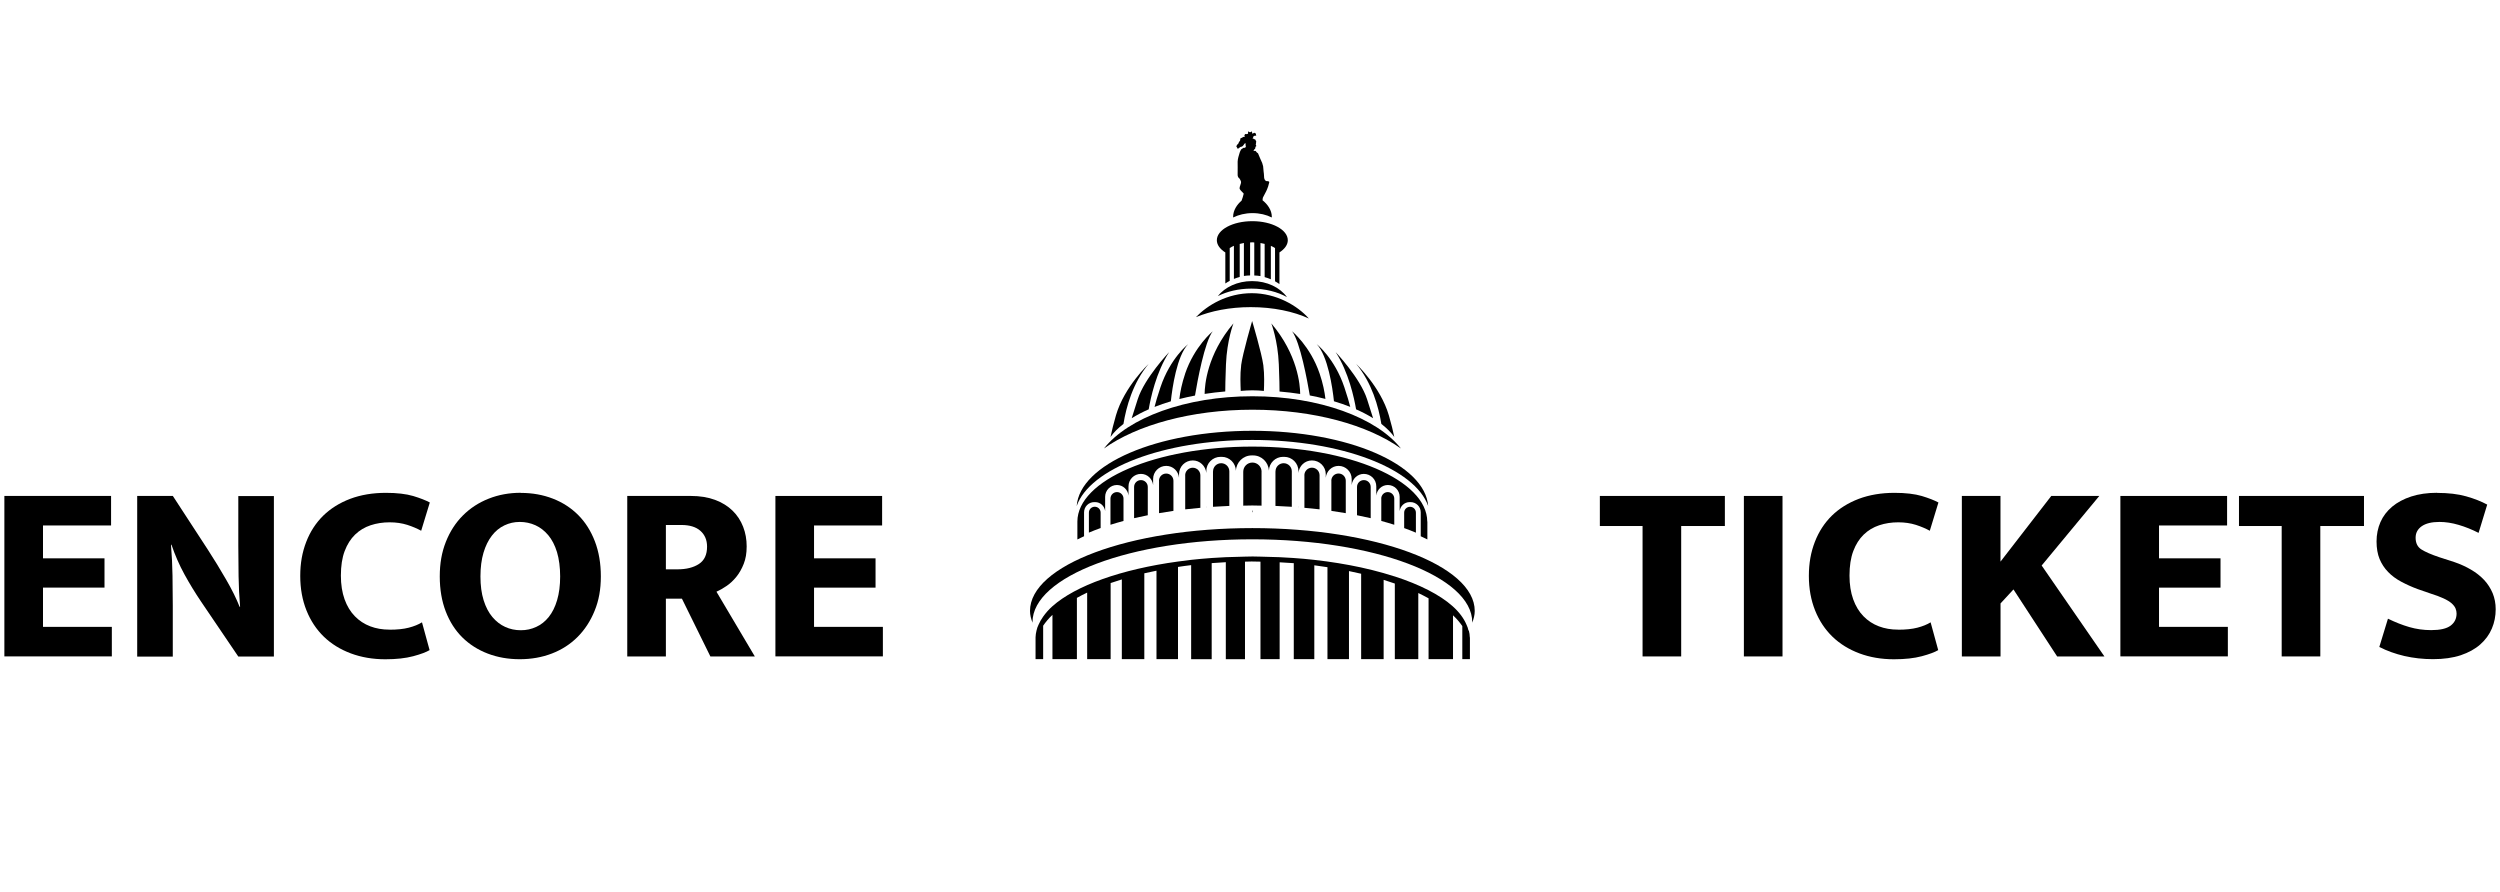 <svg width="286" height="102" viewBox="0 0 286 102" fill="none" xmlns="http://www.w3.org/2000/svg">
<g clip-path="url(#clip0_4036_1126)">
<path d="M0.5 56.737H12.707V60.114H4.919V63.873H11.955V67.225H4.919V71.713H12.794V75.09H0.5V56.73V56.737Z" fill="black"/>
<path d="M15.701 56.736H19.773L23.781 62.888C24.496 63.997 25.192 65.125 25.857 66.284C26.529 67.443 27.044 68.484 27.411 69.419H27.467C27.367 68.253 27.312 67.082 27.293 65.91C27.274 64.732 27.262 63.567 27.262 62.401V56.749H31.333V75.109H27.262L23.017 68.845C22.321 67.817 21.681 66.764 21.096 65.698C20.512 64.632 20.021 63.504 19.617 62.32H19.561C19.661 63.542 19.717 64.72 19.735 65.848C19.754 66.976 19.766 68.123 19.766 69.288V75.115H15.695V56.755L15.701 56.736Z" fill="black"/>
<path d="M44.559 72.037C45.429 72.037 46.169 71.962 46.766 71.806C47.369 71.65 47.872 71.444 48.276 71.195L49.146 74.374C48.761 74.604 48.133 74.841 47.269 75.072C46.405 75.302 45.349 75.421 44.087 75.421C42.651 75.421 41.334 75.196 40.134 74.748C38.934 74.299 37.903 73.663 37.051 72.84C36.2 72.018 35.535 71.014 35.062 69.837C34.59 68.659 34.348 67.344 34.348 65.885C34.348 64.427 34.578 63.168 35.031 61.996C35.485 60.819 36.138 59.822 36.977 58.993C37.822 58.17 38.847 57.528 40.059 57.067C41.271 56.612 42.633 56.381 44.143 56.381C45.423 56.381 46.461 56.506 47.269 56.743C48.071 56.986 48.705 57.235 49.171 57.484L48.183 60.719C47.735 60.47 47.207 60.245 46.598 60.046C45.989 59.853 45.311 59.753 44.578 59.753C43.801 59.753 43.074 59.865 42.396 60.09C41.719 60.314 41.129 60.669 40.625 61.155C40.122 61.641 39.724 62.264 39.432 63.037C39.14 63.804 38.997 64.745 38.997 65.848C38.997 66.876 39.14 67.78 39.419 68.559C39.699 69.338 40.09 69.98 40.594 70.497C41.097 71.014 41.682 71.395 42.353 71.65C43.024 71.906 43.751 72.03 44.547 72.03L44.559 72.037Z" fill="black"/>
<path d="M59.582 56.388C60.899 56.388 62.118 56.606 63.242 57.042C64.368 57.478 65.337 58.108 66.151 58.924C66.965 59.74 67.599 60.744 68.053 61.928C68.507 63.112 68.737 64.452 68.737 65.948C68.737 67.443 68.501 68.715 68.022 69.88C67.55 71.046 66.897 72.043 66.077 72.865C65.25 73.694 64.274 74.324 63.143 74.76C62.012 75.196 60.781 75.414 59.464 75.414C58.146 75.414 56.928 75.202 55.803 74.772C54.678 74.342 53.708 73.725 52.894 72.921C52.08 72.117 51.446 71.126 50.992 69.949C50.539 68.771 50.309 67.437 50.309 65.941C50.309 64.446 50.539 63.168 51.005 61.99C51.471 60.812 52.117 59.809 52.95 58.974C53.783 58.139 54.765 57.497 55.902 57.048C57.033 56.599 58.258 56.375 59.575 56.375L59.582 56.388ZM54.964 65.948C54.964 66.976 55.082 67.879 55.324 68.659C55.567 69.438 55.902 70.079 56.325 70.584C56.754 71.089 57.239 71.469 57.792 71.719C58.345 71.974 58.942 72.099 59.582 72.099C60.222 72.099 60.788 71.974 61.341 71.719C61.894 71.469 62.372 71.089 62.776 70.584C63.18 70.079 63.504 69.438 63.733 68.659C63.964 67.879 64.082 66.976 64.082 65.948C64.082 64.919 63.957 63.953 63.721 63.162C63.479 62.377 63.143 61.728 62.72 61.224C62.292 60.719 61.807 60.339 61.254 60.089C60.7 59.84 60.104 59.709 59.464 59.709C58.824 59.709 58.258 59.84 57.705 60.102C57.152 60.364 56.673 60.756 56.269 61.28C55.865 61.803 55.542 62.458 55.312 63.23C55.082 64.009 54.964 64.913 54.964 65.941V65.948Z" fill="black"/>
<path d="M71.758 56.736H79.023C80.068 56.736 80.994 56.886 81.802 57.185C82.603 57.484 83.275 57.902 83.809 58.425C84.344 58.949 84.742 59.559 85.015 60.264C85.288 60.962 85.419 61.71 85.419 62.507C85.419 63.305 85.307 63.928 85.083 64.502C84.859 65.075 84.574 65.573 84.226 66.004C83.877 66.433 83.498 66.782 83.094 67.05C82.69 67.325 82.311 67.537 81.963 67.692L86.351 75.096H81.267L78.01 68.484H76.177V75.096H71.758V56.736ZM76.177 65.131H77.513C78.52 65.131 79.334 64.925 79.956 64.52C80.577 64.115 80.888 63.455 80.888 62.538C80.888 61.778 80.633 61.18 80.13 60.731C79.626 60.282 78.899 60.058 77.948 60.058H76.177V65.131Z" fill="black"/>
<path d="M88.707 56.737H100.914V60.114H93.126V63.873H100.162V67.225H93.126V71.713H101.001V75.09H88.707V56.73V56.737Z" fill="black"/>
<path d="M197.325 56.736V60.176H192.328V75.096H187.909V60.176H183.023V56.736H197.325Z" fill="black"/>
<path d="M203.919 56.736V75.096H199.5V56.736H203.919Z" fill="black"/>
<path d="M217.145 72.037C218.015 72.037 218.755 71.962 219.352 71.806C219.955 71.65 220.458 71.444 220.862 71.195L221.732 74.374C221.347 74.604 220.719 74.841 219.855 75.072C218.991 75.302 217.935 75.421 216.673 75.421C215.237 75.421 213.92 75.196 212.72 74.748C211.52 74.299 210.489 73.663 209.637 72.84C208.786 72.018 208.121 71.014 207.648 69.837C207.176 68.659 206.934 67.344 206.934 65.885C206.934 64.427 207.164 63.168 207.617 61.996C208.071 60.819 208.724 59.822 209.563 58.993C210.408 58.17 211.433 57.528 212.645 57.067C213.857 56.612 215.219 56.381 216.729 56.381C218.009 56.381 219.047 56.506 219.855 56.743C220.657 56.986 221.291 57.235 221.757 57.484L220.769 60.719C220.321 60.47 219.793 60.245 219.184 60.046C218.575 59.853 217.897 59.753 217.164 59.753C216.387 59.753 215.66 59.865 214.982 60.09C214.305 60.314 213.714 60.669 213.211 61.155C212.708 61.641 212.31 62.264 212.018 63.037C211.726 63.804 211.583 64.745 211.583 65.848C211.583 66.876 211.726 67.78 212.005 68.559C212.285 69.338 212.676 69.98 213.18 70.497C213.683 71.014 214.268 71.395 214.939 71.65C215.61 71.906 216.337 72.03 217.133 72.03L217.145 72.037Z" fill="black"/>
<path d="M224.436 75.096V56.736H228.855V64.252L234.666 56.736H240.16L233.566 64.695L240.744 75.096H235.337L230.34 67.431L228.861 69.032V75.096H224.442H224.436Z" fill="black"/>
<path d="M242.572 56.737H254.779V60.114H246.991V63.873H254.027V67.225H246.991V71.713H254.866V75.09H242.572V56.73V56.737Z" fill="black"/>
<path d="M270.44 56.736V60.176H265.443V75.096H261.024V60.176H256.139V56.736H270.44Z" fill="black"/>
<path d="M278.813 56.388C280.094 56.388 281.194 56.518 282.126 56.78C283.058 57.042 283.86 57.36 284.537 57.727L283.549 60.962C282.791 60.575 282.033 60.27 281.268 60.046C280.504 59.821 279.77 59.709 279.074 59.709C278.185 59.709 277.508 59.877 277.042 60.202C276.576 60.532 276.346 60.968 276.346 61.51C276.346 62.133 276.569 62.582 277.017 62.863C277.464 63.143 278.148 63.442 279.08 63.754L280.796 64.308C281.473 64.539 282.101 64.826 282.685 65.169C283.269 65.511 283.767 65.904 284.183 66.346C284.6 66.795 284.923 67.3 285.159 67.861C285.389 68.422 285.507 69.039 285.507 69.699C285.507 70.478 285.364 71.207 285.072 71.899C284.78 72.591 284.339 73.196 283.748 73.719C283.158 74.243 282.412 74.654 281.511 74.959C280.609 75.258 279.547 75.408 278.328 75.408C277.185 75.408 276.097 75.283 275.059 75.046C274.021 74.803 273.07 74.461 272.194 74.012L273.182 70.778C274.015 71.183 274.829 71.507 275.625 71.737C276.42 71.968 277.253 72.086 278.123 72.086C279.149 72.086 279.888 71.918 280.348 71.575C280.802 71.232 281.032 70.771 281.032 70.192C281.032 69.999 280.995 69.805 280.914 69.606C280.833 69.413 280.684 69.219 280.466 69.02C280.243 68.827 279.932 68.634 279.534 68.453C279.136 68.266 278.627 68.079 278.011 67.886L276.588 67.393C275.911 67.144 275.283 66.858 274.699 66.546C274.114 66.234 273.617 65.867 273.201 65.436C272.784 65.007 272.461 64.514 272.225 63.953C271.995 63.392 271.877 62.719 271.877 61.94C271.877 61.161 272.026 60.407 272.324 59.728C272.623 59.049 273.07 58.463 273.661 57.964C274.251 57.472 274.978 57.079 275.842 56.799C276.706 56.518 277.694 56.375 278.819 56.375L278.813 56.388Z" fill="black"/>
<path d="M149.734 36.438C148.447 34.98 146.023 33.541 143.208 33.541C140.392 33.541 138.13 34.912 136.812 36.283C138.509 35.578 140.678 35.136 143.084 35.136C145.663 35.136 147.994 35.635 149.734 36.438Z" fill="black"/>
<path d="M140.177 28.866V28.879V32.431C140.332 32.319 140.506 32.226 140.68 32.132V28.374C140.817 28.281 140.985 28.2 141.159 28.119V31.908C141.37 31.821 141.594 31.746 141.824 31.683V27.907C141.985 27.869 142.134 27.826 142.302 27.795V31.571C142.532 31.534 142.768 31.515 143.011 31.509V27.738C143.098 27.738 143.179 27.72 143.272 27.72C143.346 27.72 143.415 27.732 143.489 27.738V31.515C143.732 31.528 143.968 31.54 144.198 31.584V27.801C144.372 27.826 144.521 27.863 144.676 27.901V31.702C144.925 31.771 145.155 31.852 145.385 31.951V28.125C145.565 28.2 145.727 28.287 145.864 28.38V32.182C146.038 32.282 146.212 32.382 146.367 32.494V28.879C146.957 28.493 147.324 28.013 147.324 27.483C147.324 26.28 145.509 25.302 143.266 25.302C141.022 25.302 139.207 26.28 139.207 27.483C139.207 28.013 139.574 28.493 140.164 28.873L140.177 28.866Z" fill="black"/>
<path d="M124.57 58.644V60.931C124.993 60.75 125.447 60.576 125.913 60.407V58.644C125.913 58.27 125.614 57.971 125.242 57.971C124.869 57.971 124.57 58.27 124.57 58.644Z" fill="black"/>
<path d="M140.251 41.68C140.363 38.9 141.109 36.993 141.109 36.993C138.082 40.558 137.821 44.054 137.809 45.064C138.573 44.945 139.362 44.852 140.17 44.783C140.17 44.31 140.183 43.375 140.251 41.673V41.68Z" fill="black"/>
<path d="M135.583 42.745C135.204 43.867 135.011 44.845 134.918 45.649C135.496 45.5 136.093 45.369 136.708 45.251C136.988 43.562 137.802 39.137 138.734 37.903C138.734 37.903 136.646 39.604 135.577 42.751L135.583 42.745Z" fill="black"/>
<path d="M132.078 46.553C132.669 46.322 133.284 46.104 133.943 45.911C134.111 44.347 134.633 40.72 135.919 39.373C135.919 39.373 133.874 40.969 132.756 44.303C132.401 45.356 132.202 46.061 132.078 46.559V46.553Z" fill="black"/>
<path d="M129.467 47.843C130.051 47.482 130.697 47.139 131.412 46.827C131.623 45.569 132.257 42.577 133.749 40.284C133.749 40.284 130.94 43.238 130.157 45.668C129.827 46.69 129.61 47.376 129.467 47.843Z" fill="black"/>
<path d="M128.522 48.498C128.839 46.559 129.597 43.786 131.412 41.623C131.412 41.623 128.615 44.247 127.664 47.519C127.379 48.498 127.186 49.308 127.043 49.987C127.416 49.464 127.919 48.965 128.522 48.498Z" fill="black"/>
<path d="M141.99 41.792C141.853 42.876 141.915 44.004 141.94 44.721C142.375 44.684 142.816 44.652 143.264 44.652C143.711 44.652 144.153 44.677 144.588 44.721C144.619 44.011 144.662 42.876 144.526 41.792C144.345 40.408 143.245 36.725 143.245 36.725C143.245 36.725 142.164 40.408 141.984 41.792H141.99Z" fill="black"/>
<path d="M146.297 41.68C146.366 43.381 146.378 44.316 146.378 44.79C147.186 44.858 147.975 44.952 148.74 45.07C148.734 44.06 148.466 40.564 145.439 36.999C145.439 36.999 146.185 38.907 146.297 41.686V41.68Z" fill="black"/>
<path d="M151.631 45.643C151.538 44.846 151.351 43.867 150.966 42.739C149.897 39.598 147.809 37.891 147.809 37.891C148.747 39.125 149.555 43.556 149.841 45.238C150.456 45.357 151.053 45.488 151.631 45.637V45.643Z" fill="black"/>
<path d="M154.47 46.553C154.346 46.055 154.147 45.357 153.792 44.297C152.674 40.963 150.629 39.368 150.629 39.368C151.915 40.72 152.438 44.341 152.605 45.905C153.258 46.098 153.879 46.316 154.47 46.547V46.553Z" fill="black"/>
<path d="M157.081 47.843C156.938 47.376 156.721 46.684 156.391 45.668C155.608 43.238 152.799 40.284 152.799 40.284C154.29 42.577 154.924 45.569 155.136 46.827C155.851 47.139 156.497 47.482 157.081 47.843Z" fill="black"/>
<path d="M159.506 49.987C159.363 49.308 159.17 48.498 158.885 47.519C157.934 44.247 155.137 41.623 155.137 41.623C156.958 43.792 157.71 46.566 158.027 48.498C158.63 48.965 159.127 49.464 159.506 49.987Z" fill="black"/>
<path d="M160.264 51.308C157.498 47.8 150.934 45.331 143.277 45.331C135.62 45.331 129.057 47.8 126.291 51.308C130.057 48.628 136.254 46.871 143.277 46.871C150.301 46.871 156.497 48.628 160.264 51.308Z" fill="black"/>
<path d="M143.277 58.619C143.277 58.619 143.302 58.563 143.302 58.5C143.302 58.438 143.29 58.382 143.277 58.382C143.265 58.382 143.252 58.438 143.252 58.5C143.252 58.563 143.265 58.619 143.277 58.619Z" fill="black"/>
<path d="M143.278 50.33C153.477 50.33 161.905 53.614 163.385 57.895C163.03 53.115 154.18 49.283 143.278 49.283C132.377 49.283 123.52 53.115 123.172 57.895C124.651 53.614 133.079 50.33 143.278 50.33Z" fill="black"/>
<path d="M138.062 58.033C138.062 58.002 138.037 57.971 138.037 57.94V58.033C138.037 58.033 138.056 58.033 138.062 58.033Z" fill="black"/>
<path d="M148.517 57.933C148.517 57.964 148.498 57.995 148.492 58.027C148.498 58.027 148.511 58.027 148.517 58.027V57.933Z" fill="black"/>
<path d="M163.291 61.716V59.666H163.278C163.259 54.929 154.31 51.09 143.265 51.09C132.221 51.09 123.271 54.929 123.252 59.666V61.716C123.488 61.585 123.768 61.473 124.016 61.348V58.612C124.016 57.964 124.539 57.441 125.185 57.441H125.284C125.881 57.441 126.353 57.89 126.428 58.469V56.836C126.428 56.089 127.031 55.484 127.777 55.484C128.473 55.484 129.026 56.02 129.101 56.693V55.64C129.101 54.855 129.734 54.213 130.524 54.213C131.257 54.213 131.841 54.78 131.916 55.496V54.798C131.916 53.97 132.587 53.297 133.414 53.297C134.191 53.297 134.806 53.895 134.881 54.655V54.25C134.881 53.377 135.583 52.673 136.453 52.673C137.274 52.673 137.92 53.309 138.001 54.107V53.895C138.001 52.991 138.728 52.262 139.629 52.262H139.766C140.655 52.262 141.369 52.979 141.388 53.864C141.425 52.885 142.215 52.1 143.197 52.1H143.352C144.328 52.1 145.111 52.873 145.161 53.839C145.192 52.966 145.9 52.262 146.777 52.262H146.913C147.815 52.262 148.542 52.991 148.542 53.895V54.107C148.616 53.303 149.269 52.673 150.089 52.673C150.96 52.673 151.668 53.377 151.668 54.25V54.655C151.743 53.895 152.358 53.297 153.135 53.297C153.961 53.297 154.633 53.97 154.633 54.798V55.496C154.707 54.78 155.292 54.213 156.025 54.213C156.808 54.213 157.448 54.848 157.448 55.64V56.693C157.523 56.014 158.076 55.484 158.772 55.484C159.518 55.484 160.121 56.089 160.121 56.836V58.469C160.195 57.896 160.668 57.441 161.264 57.441H161.364C162.01 57.441 162.532 57.964 162.532 58.612V61.348C162.787 61.473 163.067 61.592 163.297 61.716H163.291Z" fill="black"/>
<path d="M127.037 57.042V60.033C127.516 59.884 128.013 59.734 128.529 59.597V57.042C128.529 56.63 128.193 56.294 127.783 56.294C127.373 56.294 127.037 56.63 127.037 57.042Z" fill="black"/>
<path d="M129.74 55.708V59.279C130.244 59.161 130.772 59.048 131.306 58.943V55.708C131.306 55.272 130.958 54.923 130.523 54.923C130.088 54.923 129.74 55.272 129.74 55.708Z" fill="black"/>
<path d="M132.594 55.004V58.706C133.135 58.613 133.682 58.525 134.241 58.444V55.004C134.241 54.549 133.874 54.175 133.415 54.175C132.955 54.175 132.588 54.543 132.588 55.004H132.594Z" fill="black"/>
<path d="M135.588 54.381V58.27C136.16 58.201 136.738 58.145 137.322 58.095V54.381C137.322 53.901 136.931 53.508 136.452 53.508C135.974 53.508 135.582 53.901 135.582 54.381H135.588Z" fill="black"/>
<path d="M138.766 53.926V57.977C139.381 57.933 140.002 57.902 140.636 57.877V53.926C140.636 53.409 140.22 52.991 139.704 52.991C139.188 52.991 138.772 53.409 138.772 53.926H138.766Z" fill="black"/>
<path d="M144.327 53.969C144.327 53.39 143.861 52.916 143.277 52.916C142.693 52.916 142.227 53.383 142.227 53.969V57.846C142.575 57.846 142.916 57.827 143.265 57.827C143.613 57.827 143.967 57.839 144.321 57.846V53.969H144.327Z" fill="black"/>
<path d="M145.912 53.926V57.877C146.546 57.902 147.168 57.94 147.783 57.977V53.926C147.783 53.409 147.366 52.991 146.851 52.991C146.335 52.991 145.918 53.409 145.918 53.926H145.912Z" fill="black"/>
<path d="M149.225 54.381V58.095C149.809 58.145 150.393 58.201 150.959 58.27V54.374C150.959 53.895 150.567 53.502 150.089 53.502C149.61 53.502 149.219 53.895 149.219 54.374L149.225 54.381Z" fill="black"/>
<path d="M152.309 55.004V58.444C152.875 58.525 153.415 58.612 153.956 58.706V54.998C153.956 54.543 153.589 54.169 153.129 54.169C152.669 54.169 152.303 54.537 152.303 54.998L152.309 55.004Z" fill="black"/>
<path d="M155.242 55.708V58.943C155.777 59.048 156.305 59.161 156.808 59.279V55.708C156.808 55.272 156.46 54.923 156.025 54.923C155.59 54.923 155.242 55.272 155.242 55.708Z" fill="black"/>
<path d="M158.02 57.042V59.597C158.536 59.734 159.027 59.884 159.505 60.033V57.042C159.505 56.63 159.17 56.294 158.76 56.294C158.349 56.294 158.014 56.63 158.014 57.042H158.02Z" fill="black"/>
<path d="M160.637 58.643V60.413C161.103 60.582 161.557 60.756 161.979 60.937V58.65C161.979 58.276 161.681 57.977 161.308 57.977C160.935 57.977 160.637 58.276 160.637 58.65V58.643Z" fill="black"/>
<path d="M168.71 69.893C168.71 64.658 157.324 60.414 143.271 60.414C129.218 60.414 117.832 64.658 117.832 69.893C117.832 70.36 117.956 70.815 118.13 71.264C118.13 71.233 118.118 71.208 118.118 71.177C118.118 65.942 129.38 61.697 143.271 61.697C157.162 61.697 168.424 65.942 168.424 71.177C168.424 71.208 168.412 71.233 168.412 71.264C168.586 70.815 168.71 70.36 168.71 69.893Z" fill="black"/>
<path d="M167.996 72.136C167.971 72.024 167.94 71.912 167.903 71.794C167.866 71.688 167.816 71.582 167.772 71.476C167.462 70.74 166.939 70.03 166.187 69.357C164.702 68.029 162.409 66.87 159.55 65.942C159.55 65.942 159.543 65.942 159.537 65.942C159.121 65.805 158.692 65.68 158.257 65.555C157.436 65.325 156.585 65.106 155.69 64.913C154.012 64.552 152.222 64.259 150.332 64.047C149.568 63.96 148.785 63.891 147.989 63.835C147.455 63.798 146.92 63.767 146.373 63.742C145.652 63.711 144.925 63.692 144.185 63.679C143.887 63.679 143.595 63.661 143.297 63.661C142.998 63.661 142.712 63.673 142.414 63.679C141.675 63.692 140.947 63.711 140.226 63.742C139.686 63.767 139.145 63.798 138.61 63.835C137.815 63.891 137.026 63.966 136.261 64.047C135.751 64.103 135.254 64.172 134.757 64.24C128.281 65.125 123.054 66.989 120.4 69.351C119.971 69.731 119.629 70.13 119.337 70.541C119.119 70.846 118.945 71.152 118.809 71.469C118.759 71.576 118.715 71.681 118.672 71.794C118.635 71.906 118.604 72.018 118.579 72.13C118.517 72.392 118.473 72.647 118.467 72.915V75.408H119.337V71.582C119.629 71.158 119.965 70.747 120.4 70.341V75.408H123.197V68.397C123.57 68.191 123.955 67.986 124.371 67.793V75.408H127.056V66.702C127.473 66.559 127.902 66.421 128.337 66.284V75.408H130.91V65.586C131.363 65.48 131.83 65.381 132.302 65.287V75.408H134.763V64.857C135.26 64.782 135.758 64.708 136.267 64.652V75.415H138.617V64.421C139.151 64.377 139.686 64.346 140.233 64.315V75.415H142.427V64.253C142.681 64.253 142.93 64.234 143.185 64.234C143.527 64.234 143.862 64.253 144.198 64.253V75.408H146.392V64.328C146.933 64.359 147.473 64.384 148.008 64.427V75.408H150.357V64.67C150.867 64.733 151.364 64.814 151.861 64.888V75.408H154.323V65.331C154.795 65.431 155.261 65.53 155.715 65.636V75.408H158.288V66.334C158.729 66.471 159.152 66.609 159.568 66.758V75.408H162.253V67.842C162.663 68.036 163.049 68.241 163.428 68.447V75.408H166.225V70.391C166.654 70.79 166.995 71.201 167.288 71.619V75.408H168.158V72.915H168.145C168.145 72.654 168.102 72.392 168.033 72.13L167.996 72.136Z" fill="black"/>
<path d="M143.234 32.157C141.568 32.157 140.126 32.849 139.318 33.877C140.356 33.348 141.686 33.017 143.159 33.017C144.738 33.017 146.161 33.391 147.23 33.989C146.441 32.899 144.962 32.157 143.234 32.157Z" fill="black"/>
<path d="M144.433 22.903C144.433 22.871 144.439 22.84 144.445 22.809C144.458 22.734 144.445 22.666 144.482 22.591C144.619 22.348 144.737 22.105 144.862 21.862C144.88 21.824 145.042 21.463 145.079 21.32C145.123 21.164 145.166 21.008 145.203 20.852C145.203 20.834 145.203 20.802 145.185 20.79C145.135 20.746 145.079 20.715 145.005 20.721C144.942 20.721 144.868 20.734 144.824 20.703C144.657 20.59 144.625 20.397 144.619 20.354C144.619 20.329 144.594 19.899 144.588 19.874C144.576 19.793 144.569 19.706 144.557 19.625C144.551 19.581 144.501 19.02 144.501 19.02C144.489 18.97 144.414 18.721 144.395 18.646L144.19 18.191C144.153 18.104 143.948 17.593 143.923 17.555C143.892 17.506 143.849 17.481 143.799 17.462C143.762 17.424 143.712 17.356 143.712 17.356C143.681 17.319 143.65 17.262 143.612 17.256C143.556 17.244 143.488 17.269 143.426 17.281C143.413 17.269 143.401 17.244 143.382 17.219C143.438 17.231 143.457 17.213 143.469 17.157C143.476 17.107 143.488 17.057 143.556 17.044C143.569 17.044 143.587 17.013 143.594 16.994C143.606 16.932 143.612 16.87 143.625 16.808C143.625 16.789 143.65 16.764 143.668 16.758C143.718 16.739 143.73 16.714 143.712 16.664C143.712 16.664 143.668 16.552 143.65 16.496C143.65 16.477 143.668 16.459 143.693 16.44C143.693 16.44 143.693 16.421 143.693 16.415C143.65 16.365 143.693 16.321 143.706 16.278C143.724 16.228 143.706 16.103 143.662 16.078C143.619 16.053 143.606 16.022 143.625 15.985C143.587 15.96 143.544 15.923 143.519 15.929C143.432 15.954 143.42 15.848 143.358 15.848L143.246 15.86C143.277 15.817 143.376 15.842 143.333 15.742C143.345 15.736 143.364 15.729 143.376 15.717C143.376 15.686 143.376 15.655 143.37 15.623C143.345 15.623 143.463 15.592 143.519 15.53C143.532 15.518 143.563 15.518 143.581 15.518C143.606 15.518 143.637 15.524 143.662 15.53C143.712 15.53 143.724 15.505 143.706 15.461C143.687 15.418 143.662 15.387 143.687 15.331C143.693 15.318 143.668 15.281 143.65 15.268C143.625 15.249 143.488 15.212 143.494 15.175C143.457 15.2 143.426 15.231 143.382 15.249C143.339 15.268 143.289 15.274 143.239 15.281C143.239 15.237 143.246 15.175 143.239 15.119C143.239 15.088 143.202 15.056 143.184 15.025C143.109 15.137 142.935 15.187 142.842 15.013C142.767 15.1 142.755 15.2 142.786 15.318C142.686 15.287 142.618 15.374 142.525 15.337C142.407 15.287 142.407 15.43 142.369 15.48C142.357 15.499 142.351 15.536 142.369 15.555C142.388 15.58 142.413 15.567 142.438 15.574C142.45 15.574 142.376 15.63 142.332 15.661C142.326 15.661 142.313 15.673 142.301 15.667C142.226 15.636 142.177 15.698 142.133 15.729C142.059 15.786 141.972 15.792 141.897 15.835C141.897 15.854 141.897 15.879 141.897 15.904C141.897 15.935 141.872 15.966 141.878 15.997C141.897 16.078 141.785 16.191 141.773 16.203C141.71 16.253 141.673 16.49 141.611 16.483C141.605 16.483 141.599 16.483 141.592 16.496C141.543 16.546 141.487 16.602 141.468 16.67C141.449 16.72 141.425 16.783 141.468 16.808C141.524 16.839 141.518 16.889 141.536 16.932C141.549 16.963 141.574 17.001 141.599 17.007C141.623 17.013 141.661 16.994 141.686 16.976C141.797 16.92 141.86 16.783 142.009 16.789C142.009 16.789 142.164 16.739 142.208 16.664C142.251 16.589 142.307 16.515 142.363 16.452C142.394 16.415 142.425 16.371 142.487 16.384C142.487 16.471 142.487 16.552 142.5 16.639C142.5 16.683 142.518 16.72 142.525 16.764C142.525 16.789 142.525 16.82 142.512 16.832C142.481 16.864 142.444 16.882 142.407 16.907C142.394 16.913 142.369 16.92 142.357 16.913C142.282 16.889 142.226 16.913 142.177 16.963C142.164 16.982 142.139 16.994 142.121 17.001C142.034 17.032 141.984 17.094 141.947 17.169C141.897 17.262 141.847 17.362 141.816 17.468C141.717 17.805 141.599 18.141 141.586 18.497C141.586 18.634 141.599 19.737 141.586 19.899C141.568 20.123 141.623 20.31 141.816 20.447C141.847 20.472 141.984 20.765 141.978 20.821C141.978 20.865 141.978 20.902 141.965 20.946C141.959 21.02 141.841 21.32 141.829 21.382C141.816 21.426 141.816 21.475 141.81 21.525C141.791 21.656 142.021 21.881 142.04 21.893C142.108 21.968 142.183 22.043 142.257 22.117C142.27 22.13 142.276 22.155 142.276 22.173C142.276 22.248 142.071 22.89 142.034 22.959C141.512 23.401 141.07 24.062 141.07 24.797C141.07 24.828 141.077 24.853 141.077 24.878C141.692 24.573 142.45 24.38 143.283 24.38C144.116 24.38 144.874 24.567 145.489 24.878C145.489 24.847 145.496 24.822 145.496 24.797C145.496 24.031 144.992 23.358 144.439 22.915L144.433 22.903Z" fill="black"/>
</g>
<defs>
<clipPath id="clip0_4036_1126">
<rect width="285" height="72" fill="white" transform="translate(0.5 15)"/>
</clipPath>
</defs>
</svg>
